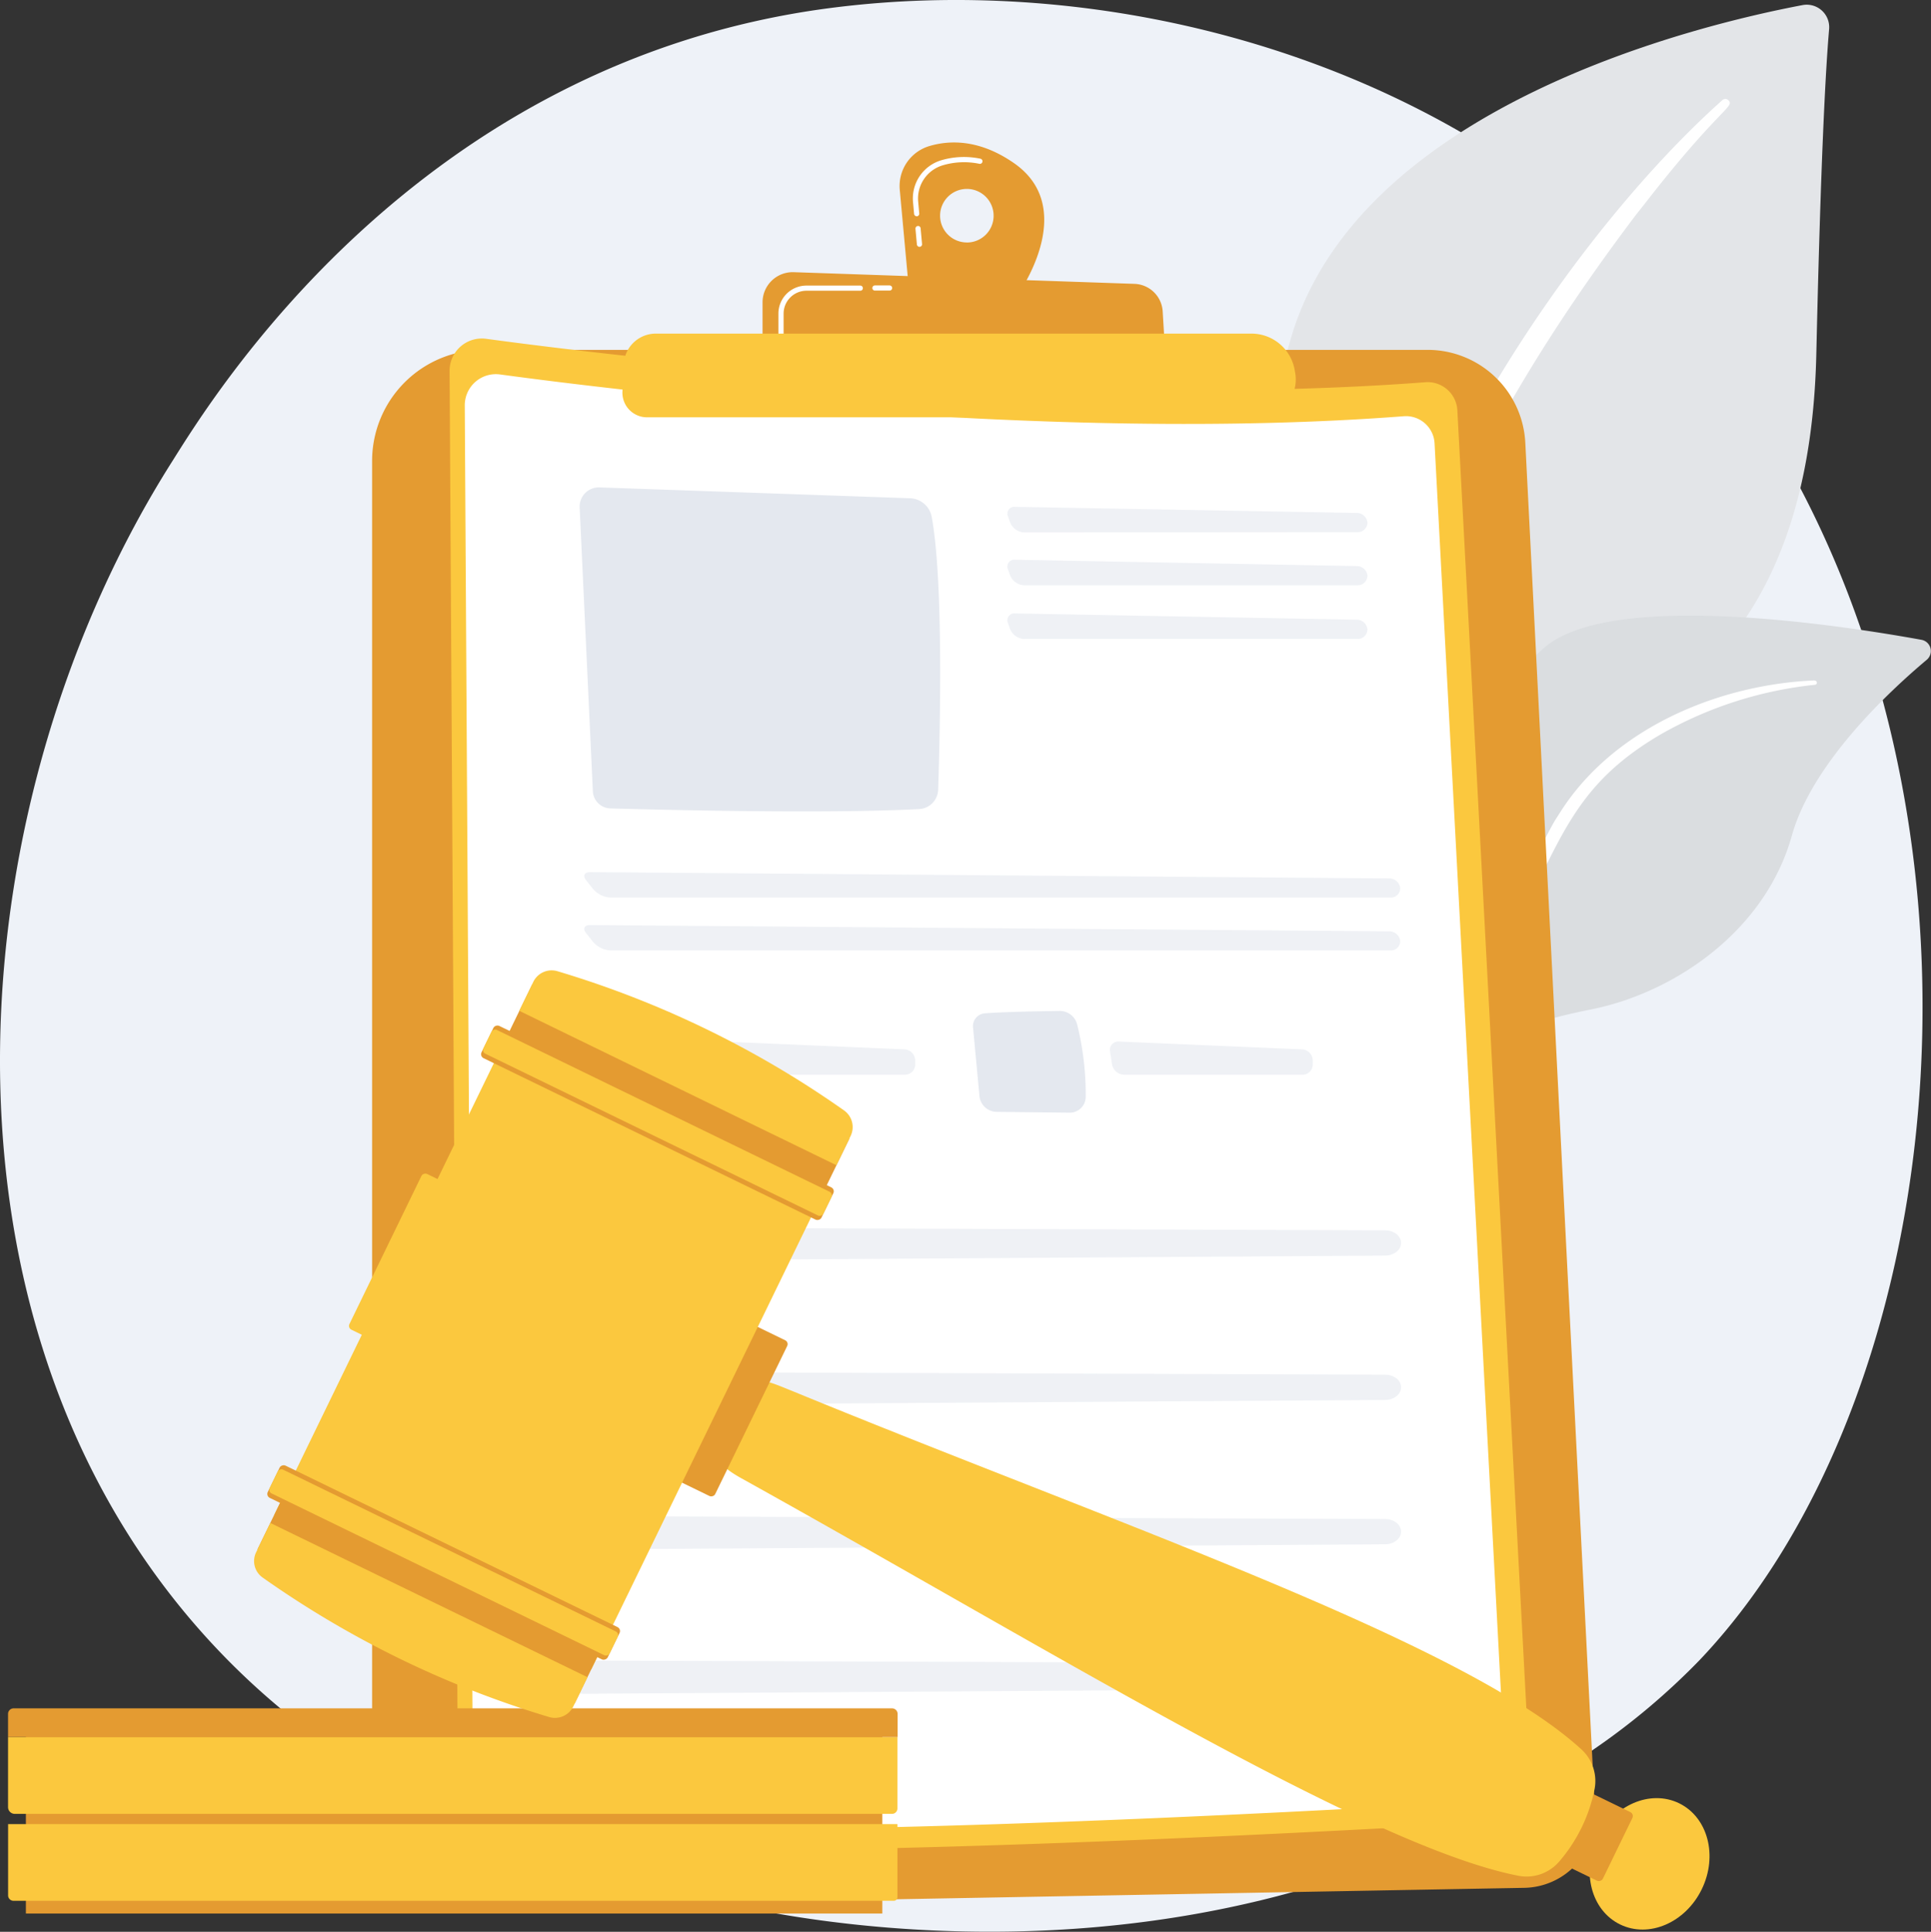 <svg xmlns="http://www.w3.org/2000/svg" xmlns:xlink="http://www.w3.org/1999/xlink" viewBox="0 0 378.83 378.94"><rect x="0" y="0" width="378.83" height="378.94" fill="#333333" stroke="none"/><defs><style>.a{fill:#eef2f8;}.b{fill:#e3e5e8;}.c{fill:#fff;}.d{fill:#dadde0;}.e{fill:#e49b31;}.f{fill:url(#a);}.g{fill:#fbc83e;}.h{fill:#e4e8ef;}.i{opacity:0.6;}.j{fill:url(#b);}</style><linearGradient id="a" x1="48.44" y1="284.73" x2="241.56" y2="407.41" gradientUnits="userSpaceOnUse"><stop offset="0" stop-color="#a737d5"/><stop offset="1" stop-color="#ef497a"/></linearGradient><linearGradient id="b" x1="93" y1="183.63" x2="271.35" y2="326.19" xlink:href="#a"/></defs><path class="a" d="M333.45,325.63a135.56,135.56,0,0,1-20.86,17.57C244.53,392,164,377.8,146.88,374.32c-25.27-5.13-74.12-15.05-109.44-56.59C-16,254.89-7.68,155.89,33.77,90.53c7.58-12,47.63-78.3,129-88.94C212.06-4.85,269.48,8.14,311.07,43,398.36,116.11,392.14,263.85,333.45,325.63Z"/><path class="b" d="M272.2,215.69s-1.11-46.59,20.35-59.05,62.25-20.27,63.78-87.16c.89-39.15,1.86-56.28,2.51-63.74A4.41,4.41,0,0,0,353.63,1C333.31,4.85,267.3,20.6,253.46,65.66,237.06,119.07,272.2,215.69,272.2,215.69Z"/><path class="c" d="M337.92,19.63c-22.31,19.89-48.1,55.1-61.85,90.3-1.76,5.81-6.92,18.15-9.16,40.07-2,18.28-1,37.61,1.42,50.4a1.48,1.48,0,0,0,1.74,1.18,1.51,1.51,0,0,0,1.19-1.71A204.46,204.46,0,0,1,276,126.28c8.12-30.13,26.22-59.35,44.94-84.13l1.93-2.44C337.37,21.08,340.42,21,339.07,19.65A.85.85,0,0,0,337.92,19.63Z"/><path class="d" d="M245.39,301.13c-2.9,1.42,27.48-36.79,37-96.79,4.48-28.28,4.54-63.71,20.65-77.36,13.4-11.37,59-4.19,73.95-1.47a2.24,2.24,0,0,1,1,3.92c-7.16,6-22.47,20.19-26.46,34.48-5.26,18.84-23.17,30.82-39.2,34.06s-24.95,6.39-32.76,32S253.64,297.08,245.39,301.13Z"/><path class="c" d="M356,133.47c-19.05.8-39.49,9.49-49.86,25.78l-1,1.56c-2.26,3.64-15.08,29.56-22.2,51.05a.5.5,0,0,0,.33.64.53.53,0,0,0,.64-.3c4.95-12.14,12.08-27.53,17.75-39C307.76,160.61,312,152.1,325.9,144a77.1,77.1,0,0,1,30.16-9.67.41.41,0,0,0-.06-.82Z"/><path class="e" d="M73,90.42A21.79,21.79,0,0,1,94.81,68.63H280.07a19.19,19.19,0,0,1,19.17,18.22l13.68,268.6A14.16,14.16,0,0,1,299,370.32L86.7,374.18A13.44,13.44,0,0,1,73,360.74Z"/><path class="f" d="M80.07,308.23a.51.51,0,0,1-.51-.51v-5.8a.51.51,0,0,1,1,0v5.8A.51.51,0,0,1,80.07,308.23Z"/><path class="g" d="M88.2,72.77a6.33,6.33,0,0,1,7.18-6.31c25.3,3.43,112.3,14,184.23,8.52a5.84,5.84,0,0,1,6.3,5.51l14.34,269.8a6.74,6.74,0,0,1-6.33,7.08c-30.25,1.79-154.84,8.71-199.28,4.06a5.34,5.34,0,0,1-4.77-5.28Z"/><path class="c" d="M91.18,79.53a6.1,6.1,0,0,1,6.91-6.08c24.35,3.31,108.07,13.52,177.29,8.2A5.62,5.62,0,0,1,281.44,87l13.8,259.64a6.48,6.48,0,0,1-6.09,6.81c-29.11,1.73-149,8.39-191.77,3.91a5.13,5.13,0,0,1-4.59-5.08Z"/><path class="h" d="M113.72,99.55l2.59,55.66a3.53,3.53,0,0,0,3.43,3.37c10.31.29,42.43,1.08,60.57.13a3.93,3.93,0,0,0,3.74-3.82c.35-10.44,1.11-40.82-1.27-53.52a4.47,4.47,0,0,0-4.24-3.63l-60.93-2.13A3.76,3.76,0,0,0,113.72,99.55Z"/><g class="i"><path class="h" d="M266.27,104.39a1.91,1.91,0,0,0,2-1.87,2.09,2.09,0,0,0-2.12-1.9l-67-1.2a1.35,1.35,0,0,0-1.38,1.92l.38,1.1a3.15,3.15,0,0,0,2.76,2Z"/></g><g class="i"><path class="h" d="M199.14,109.8a1.35,1.35,0,0,0-1.38,1.92l.38,1.09a3.14,3.14,0,0,0,2.76,2h65.37a1.91,1.91,0,0,0,2-1.87,2.09,2.09,0,0,0-2.12-1.9Z"/></g><g class="i"><path class="h" d="M199.14,120.33a1.35,1.35,0,0,0-1.38,1.92l.38,1.09a3.14,3.14,0,0,0,2.76,2h65.37a1.91,1.91,0,0,0,2-1.87,2.1,2.1,0,0,0-2.12-1.91Z"/></g><g class="i"><path class="h" d="M272.76,176.07a1.83,1.83,0,0,0,1.94-1.87,2.16,2.16,0,0,0-2.19-1.89l-156.73-1.23c-1.14,0-1.5.71-.79,1.6l1.41,1.77a4.88,4.88,0,0,0,3.36,1.62Z"/></g><g class="i"><path class="h" d="M115.78,181.46c-1.14,0-1.5.71-.79,1.6l1.41,1.76a4.88,4.88,0,0,0,3.36,1.62h153a1.83,1.83,0,0,0,1.94-1.86,2.16,2.16,0,0,0-2.19-1.89Z"/></g><path class="j" d="M115.17,198.78c3.76-.29,10.81-.42,14.69-.47a3.51,3.51,0,0,1,3.47,2.69A57.2,57.2,0,0,1,135,215.2a3.12,3.12,0,0,1-3.15,3.06l-14.32-.16a3.43,3.43,0,0,1-3.38-3.11l-1.26-13.47A2.51,2.51,0,0,1,115.17,198.78Z"/><g class="i"><path class="h" d="M141.55,204.31a1.65,1.65,0,0,0-1.77,2l.38,2.51a2.49,2.49,0,0,0,2.38,2h35a2,2,0,0,0,2-2.07V208a2.21,2.21,0,0,0-2.09-2.16Z"/></g><path class="h" d="M193.17,198.78c3.76-.29,10.81-.42,14.69-.47a3.51,3.51,0,0,1,3.47,2.69A57.2,57.2,0,0,1,213,215.2a3.12,3.12,0,0,1-3.15,3.06l-14.32-.16a3.43,3.43,0,0,1-3.38-3.11l-1.26-13.47A2.51,2.51,0,0,1,193.17,198.78Z"/><g class="i"><path class="h" d="M219.54,204.31a1.65,1.65,0,0,0-1.76,2l.38,2.51a2.49,2.49,0,0,0,2.38,2h35a2,2,0,0,0,2-2.07V208a2.21,2.21,0,0,0-2.09-2.16Z"/></g><g class="i"><path class="h" d="M110.78,244.86a4.17,4.17,0,0,0,4.11,2.44l156.82-1c1.78,0,3.2-1.15,3.16-2.53s-1.44-2.42-3.17-2.43l-156.83-.56C112.1,240.73,110.07,242.77,110.78,244.86Z"/></g><g class="i"><path class="h" d="M110.78,273.18a4.18,4.18,0,0,0,4.11,2.44l156.82-1c1.78,0,3.2-1.15,3.16-2.54s-1.44-2.42-3.17-2.42l-156.83-.56C112.1,269.05,110.07,271.09,110.78,273.18Z"/></g><g class="i"><path class="h" d="M110.78,301.49a4.17,4.17,0,0,0,4.11,2.44l156.82-1c1.78,0,3.2-1.15,3.16-2.53s-1.44-2.42-3.17-2.43l-156.83-.56C112.1,297.36,110.07,299.4,110.78,301.49Z"/></g><g class="i"><path class="h" d="M110.78,329.81h0a4.18,4.18,0,0,0,4.11,2.44l156.82-1c1.78,0,3.2-1.15,3.16-2.54s-1.44-2.42-3.17-2.42l-156.83-.56C112.1,325.68,110.07,327.72,110.78,329.81Z"/></g><path class="e" d="M198.93,32c-6.69-4.65-12.51-4.56-16.6-3.35a8.18,8.18,0,0,0-5.81,8.59l1.77,19.28,21,1.86S212.06,41.14,198.93,32Zm-9.24,15.56a5.25,5.25,0,1,1,5.24-5.25A5.24,5.24,0,0,1,189.69,47.57Z"/><path class="c" d="M180.39,48.42a.52.52,0,0,1-.51-.46l-.28-3.08a.52.52,0,0,1,.46-.55.5.5,0,0,1,.55.46l.28,3.07a.49.49,0,0,1-.45.55Zm-.55-6a.52.52,0,0,1-.51-.46l-.21-2.33a7.81,7.81,0,0,1,5.53-8.19,15.72,15.72,0,0,1,7.68-.31.51.51,0,1,1-.2,1,14.7,14.7,0,0,0-7.19.3,6.79,6.79,0,0,0-4.81,7.11l.21,2.34a.51.51,0,0,1-.46.55Z"/><path class="e" d="M149.6,69v-9.7a5.92,5.92,0,0,1,6.12-5.91l66.83,2.29a5.75,5.75,0,0,1,5.55,5.41l.56,9.31Z"/><path class="c" d="M174.52,57h-2.87a.5.5,0,0,1-.51-.5.51.51,0,0,1,.51-.51h2.87a.51.51,0,0,1,.51.51A.5.5,0,0,1,174.52,57Z"/><path class="c" d="M153.22,65.94a.5.5,0,0,1-.51-.5V61.51a5.5,5.5,0,0,1,5.5-5.49h10.56a.51.51,0,0,1,.51.51.5.5,0,0,1-.51.5H158.21a4.49,4.49,0,0,0-4.48,4.48v3.93A.5.5,0,0,1,153.22,65.94Z"/><path class="g" d="M122.37,71.44a6.3,6.3,0,0,1,6.29-6H245.53A8.62,8.62,0,0,1,254,72.6l.1.57a7.42,7.42,0,0,1-7.31,8.69H126.93a4.83,4.83,0,0,1-4.82-5.06Z"/><rect class="e" x="5.08" y="336.2" width="168.02" height="39.16"/><path class="g" d="M1.58,357.82H176.06a0,0,0,0,1,0,0v14.33a.71.71,0,0,1-.71.71H2.65a1.06,1.06,0,0,1-1.06-1.06v-14A0,0,0,0,1,1.58,357.82Z"/><path class="g" d="M1.58,340.75H176.06a0,0,0,0,1,0,0v14a1.06,1.06,0,0,1-1.06,1.06H2.9a1.32,1.32,0,0,1-1.32-1.32V340.75A0,0,0,0,1,1.58,340.75Z"/><path class="e" d="M2.67,335.11H175a1.1,1.1,0,0,1,1.1,1.1v4.54a0,0,0,0,1,0,0H1.58a0,0,0,0,1,0,0v-4.55A1.09,1.09,0,0,1,2.67,335.11Z"/><ellipse class="g" cx="323.63" cy="365.64" rx="13.22" ry="11.38" transform="translate(-146.72 496.78) rotate(-64.07)"/><rect class="e" x="305.49" y="355.56" width="14.96" height="9.78" rx="0.86" transform="translate(-148.06 484.28) rotate(-64.07)"/><path class="g" d="M312.84,350.9a31,31,0,0,1-7,14.32,8.45,8.45,0,0,1-8.16,2.69C268,362,205.85,323.54,145.48,290c-4-2.22-6.76-4.74-4.88-8.62l4.16-8.56c1.88-3.85,6.36-1.69,10.57,0,63.85,26.24,131.58,49.11,154.83,70.26A8.41,8.41,0,0,1,312.84,350.9Z"/><rect class="e" x="125.92" y="271.42" width="33.97" height="9.94" rx="0.83" transform="translate(-168.15 284.04) rotate(-64.07)"/><rect class="g" x="63.1" y="242.41" width="33.97" height="9.94" rx="0.83" transform="translate(-177.41 211.22) rotate(-64.07)"/><rect class="g" x="56.15" y="231.85" width="102.12" height="69.19" transform="translate(-179.29 246.34) rotate(-64.07)"/><rect class="e" x="78" y="278.7" width="12.84" height="69.19" transform="translate(-234.25 252.21) rotate(-64.07)"/><path class="g" d="M115.26,329l-2.79,5.74a4,4,0,0,1-4.72,2.08,193.67,193.67,0,0,1-56.23-27.37,3.94,3.94,0,0,1-1.28-4.94l2.8-5.76Z"/><rect class="e" x="83.51" y="269.43" width="7.04" height="74.16" rx="0.86" transform="translate(-226.67 250.74) rotate(-64.07)"/><rect class="g" x="84.45" y="269.43" width="5.18" height="74.16" rx="0.78" transform="translate(-226.67 250.74) rotate(-64.07)"/><rect class="e" x="126.29" y="179.41" width="12.84" height="69.19" transform="translate(383.2 188.25) rotate(115.93)"/><path class="g" d="M164.09,228.57l2.79-5.74a4,4,0,0,0-1.28-5,193.76,193.76,0,0,0-56.25-27.32,4,4,0,0,0-4.68,2l-2.8,5.77Z"/><rect class="e" x="125.46" y="183.17" width="7.04" height="74.16" rx="0.86" transform="translate(-125.5 239.93) rotate(-64.07)"/><rect class="g" x="126.39" y="183.17" width="5.18" height="74.16" rx="0.78" transform="translate(-125.5 239.92) rotate(-64.07)"/></svg>